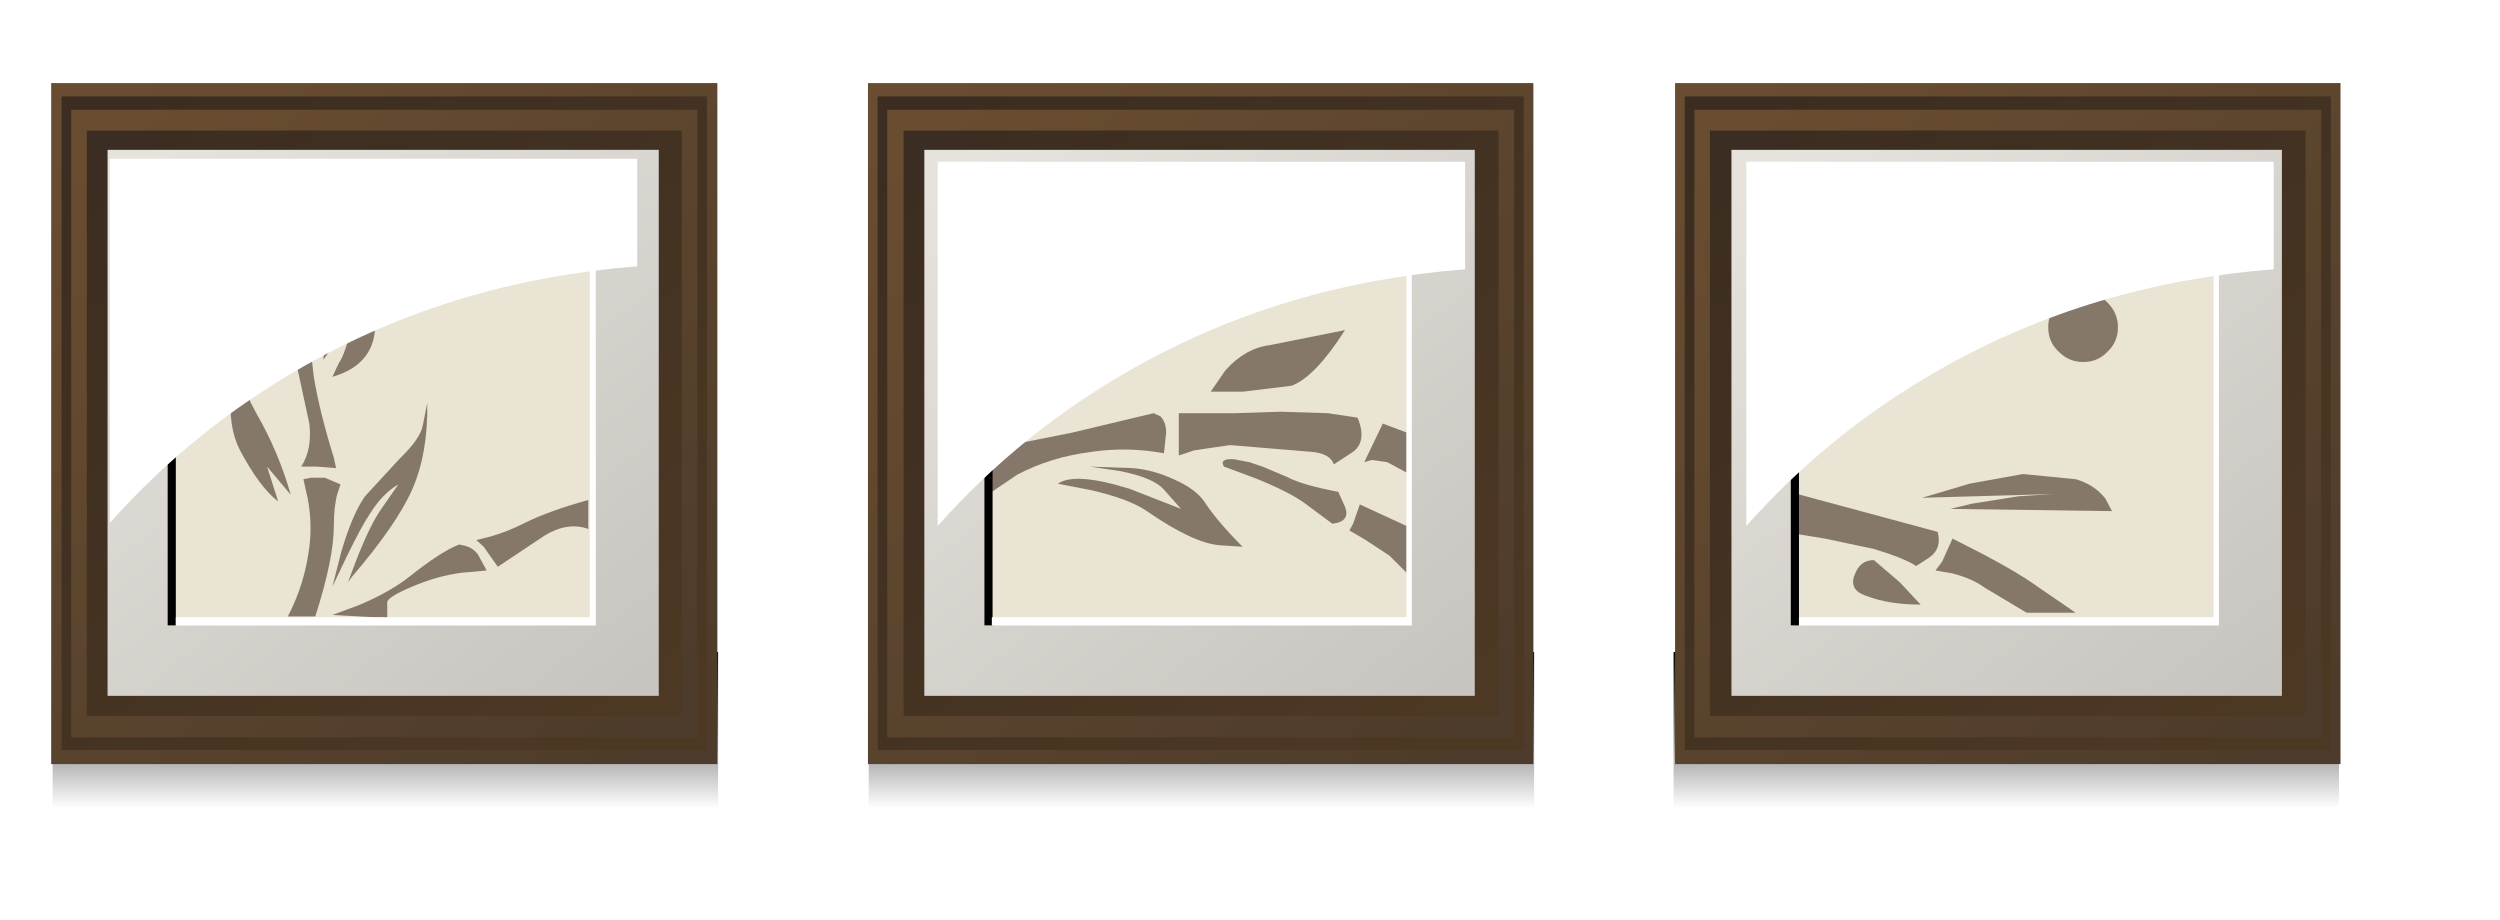 <?xml version="1.0" encoding="UTF-8" standalone="no"?>
<svg xmlns:xlink="http://www.w3.org/1999/xlink" height="62.0px" width="168.5px" xmlns="http://www.w3.org/2000/svg">
  <g transform="matrix(1.0, 0.0, 0.0, 1.0, 0.0, 0.0)">
    <use height="54.3" transform="matrix(0.0, 0.105, -0.826, 0.0, 48.4, 43.95)" width="100.6" xlink:href="#sprite0"/>
    <use height="54.3" transform="matrix(0.0, 0.105, -0.826, 0.0, 103.4, 43.95)" width="100.6" xlink:href="#sprite0"/>
    <use height="54.3" transform="matrix(0.0, 0.105, -0.826, 0.0, 157.65, 43.95)" width="100.6" xlink:href="#sprite0"/>
    <use height="45.9" transform="matrix(1.0, 0.0, 0.0, 1.0, 3.45, 5.6)" width="44.9" xlink:href="#shape1"/>
    <use height="27.9" transform="matrix(1.0, 0.0, 0.0, 1.0, 11.3, 14.25)" width="28.85" xlink:href="#sprite1"/>
    <use height="45.9" transform="matrix(1.0, 0.0, 0.0, 1.0, 11.85, 5.6)" width="91.5" xlink:href="#shape3"/>
    <use height="27.9" transform="matrix(1.0, 0.0, 0.0, 1.0, 66.35, 14.25)" width="28.8" xlink:href="#sprite2"/>
    <use height="27.6" transform="matrix(1.0, 0.0, 0.0, 1.0, 66.85, 14.55)" width="28.3" xlink:href="#shape4"/>
    <use height="24.55" transform="matrix(1.0, 0.0, 0.0, 1.0, 63.2, 10.9)" width="35.55" xlink:href="#sprite3"/>
    <use height="45.9" transform="matrix(1.0, 0.0, 0.0, 1.0, 112.9, 5.6)" width="44.85" xlink:href="#shape6"/>
    <use height="27.9" transform="matrix(1.0, 0.0, 0.0, 1.0, 120.7, 14.25)" width="28.85" xlink:href="#sprite4"/>
    <use height="27.6" transform="matrix(1.0, 0.0, 0.0, 1.0, 121.25, 14.55)" width="28.3" xlink:href="#shape4"/>
    <use height="24.55" transform="matrix(1.0, 0.0, 0.0, 1.0, 117.7, 10.9)" width="35.55" xlink:href="#sprite3"/>
    <use height="24.55" transform="matrix(1.0, 0.0, 0.0, 1.0, 7.4, 10.7)" width="35.55" xlink:href="#sprite3"/>
    <use height="0.0" id="price_tag_pt" transform="matrix(1.0, 0.0, 0.0, 1.0, 80.0, 58.45)" width="0.0" xlink:href="#sprite5"/>
  </g>
  <defs>
    <g id="sprite0" transform="matrix(1.0, 0.0, 0.0, 1.0, 0.0, 0.0)">
      <use height="54.3" transform="matrix(1.0, 0.0, 0.0, 1.0, 0.0, 0.0)" width="100.6" xlink:href="#shape0"/>
    </g>
    <g id="shape0" transform="matrix(1.0, 0.0, 0.0, 1.0, 0.0, 0.0)">
      <path d="M100.6 54.3 L0.0 54.3 0.0 0.0 100.6 0.0 100.6 54.3" fill="url(#gradient0)" fill-rule="evenodd" stroke="none"/>
    </g>
    <linearGradient gradientTransform="matrix(0.061, 0.0, 0.0, 0.033, 50.3, 27.15)" gradientUnits="userSpaceOnUse" id="gradient0" spreadMethod="pad" x1="-819.2" x2="819.2">
      <stop offset="0.0" stop-color="#000000"/>
      <stop offset="1.0" stop-color="#000000" stop-opacity="0.0"/>
    </linearGradient>
    <g id="shape1" transform="matrix(1.0, 0.0, 0.0, 1.0, -3.45, -5.6)">
      <path d="M48.35 5.6 L48.35 51.5 3.45 51.5 3.45 5.6 48.35 5.6" fill="url(#gradient1)" fill-rule="evenodd" stroke="none"/>
      <path d="M47.65 6.5 L47.65 50.55 4.15 50.55 4.15 6.5 47.65 6.5" fill="url(#gradient2)" fill-rule="evenodd" stroke="none"/>
      <path d="M47.0 7.4 L47.0 49.7 4.8 49.7 4.8 7.4 47.0 7.4" fill="url(#gradient3)" fill-rule="evenodd" stroke="none"/>
      <path d="M45.95 8.8 L45.95 48.25 5.85 48.25 5.85 8.8 45.95 8.8" fill="url(#gradient4)" fill-rule="evenodd" stroke="none"/>
      <path d="M44.4 10.1 L44.4 46.9 7.25 46.9 7.25 10.1 44.4 10.1" fill="url(#gradient5)" fill-rule="evenodd" stroke="none"/>
      <path d="M40.15 42.15 L11.3 42.15 11.3 14.25 40.15 14.25 40.15 42.15" fill="#e9e4d4" fill-rule="evenodd" stroke="none"/>
      <path d="M20.75 21.2 L19.05 21.7 19.25 19.8 Q19.35 18.75 18.25 14.25 L19.0 14.25 20.75 21.2" fill="#85786a" fill-rule="evenodd" stroke="none"/>
      <path d="M19.35 22.45 L20.75 21.9 21.15 25.4 Q21.55 27.8 22.5 30.85 L22.65 31.55 21.35 31.45 20.3 31.45 Q21.05 30.3 20.85 28.55 L20.05 24.85 19.35 22.45" fill="#85786a" fill-rule="evenodd" stroke="none"/>
      <path d="M20.45 32.3 L20.95 32.2 21.9 32.2 22.95 32.65 22.75 33.25 Q22.5 34.1 22.5 35.45 22.5 37.65 21.25 41.55 L19.4 41.55 Q20.55 39.35 20.85 36.85 21.05 35.3 20.75 33.65 L20.45 32.3" fill="#85786a" fill-rule="evenodd" stroke="none"/>
      <path d="M27.8 32.95 Q26.75 35.35 23.7 38.9 L23.45 39.25 24.15 37.4 Q25.0 35.3 25.7 34.3 L26.85 32.65 Q25.8 33.25 24.95 34.6 24.4 35.4 23.35 37.55 L22.4 39.55 23.0 37.2 Q23.75 34.65 24.6 33.45 L26.95 30.9 Q28.35 29.55 28.5 28.65 L28.8 27.15 Q28.85 30.55 27.8 32.95" fill="#85786a" fill-rule="evenodd" stroke="none"/>
      <path d="M19.6 33.35 L18.0 31.45 18.75 33.8 Q17.5 32.85 16.15 30.3 15.35 28.7 15.6 26.4 L16.0 24.45 16.15 25.25 Q16.45 26.35 17.3 27.9 18.75 30.4 19.6 33.35" fill="#85786a" fill-rule="evenodd" stroke="none"/>
      <path d="M31.4 36.8 Q31.9 36.95 32.2 37.35 L32.8 38.45 31.15 38.6 Q29.5 38.8 27.75 39.55 26.1 40.25 26.1 40.6 L26.1 41.65 22.4 41.45 24.15 40.8 Q26.2 39.95 27.55 38.9 29.75 37.15 30.95 36.7 L31.4 36.8" fill="#85786a" fill-rule="evenodd" stroke="none"/>
      <path d="M33.55 38.2 L32.6 36.85 32.1 36.4 33.1 36.15 Q34.3 35.8 35.35 35.25 37.1 34.4 39.65 33.7 L39.65 35.65 Q38.25 35.15 36.7 36.1 L33.55 38.2" fill="#85786a" fill-rule="evenodd" stroke="none"/>
      <path d="M23.8 19.35 L24.75 18.45 25.15 20.0 Q25.45 21.8 25.15 22.95 24.65 24.75 22.4 25.4 L22.85 24.45 Q23.25 23.9 23.7 22.0 L23.25 22.35 22.35 23.45 21.8 24.25 Q21.8 23.6 22.4 21.7 22.75 20.5 23.8 19.35" fill="#85786a" fill-rule="evenodd" stroke="none"/>
      <path d="M18.3 19.3 Q17.4 19.75 16.15 18.3 L15.05 16.75 15.7 16.65 17.05 16.8 Q17.75 17.15 18.3 18.05 18.85 19.0 18.3 19.3" fill="#85786a" fill-rule="evenodd" stroke="none"/>
    </g>
    <linearGradient gradientTransform="matrix(0.022, 0.028, 0.028, -0.022, 26.1, 28.75)" gradientUnits="userSpaceOnUse" id="gradient1" spreadMethod="pad" x1="-819.2" x2="819.2">
      <stop offset="0.0" stop-color="#694d30"/>
      <stop offset="1.0" stop-color="#4d3b2b"/>
    </linearGradient>
    <linearGradient gradientTransform="matrix(0.021, 0.027, 0.027, -0.021, 26.1, 28.75)" gradientUnits="userSpaceOnUse" id="gradient2" spreadMethod="pad" x1="-819.2" x2="819.2">
      <stop offset="0.0" stop-color="#3b2d21"/>
      <stop offset="1.0" stop-color="#4d3823"/>
    </linearGradient>
    <linearGradient gradientTransform="matrix(0.021, 0.026, 0.026, -0.021, 26.05, 28.75)" gradientUnits="userSpaceOnUse" id="gradient3" spreadMethod="pad" x1="-819.2" x2="819.2">
      <stop offset="0.0" stop-color="#694d30"/>
      <stop offset="1.0" stop-color="#4d3b2b"/>
    </linearGradient>
    <linearGradient gradientTransform="matrix(0.019, 0.025, 0.025, -0.019, 26.05, 28.75)" gradientUnits="userSpaceOnUse" id="gradient4" spreadMethod="pad" x1="-819.2" x2="819.2">
      <stop offset="0.0" stop-color="#3b2d21"/>
      <stop offset="1.0" stop-color="#4d3823"/>
    </linearGradient>
    <linearGradient gradientTransform="matrix(0.018, 0.023, 0.023, -0.018, 26.0, 28.7)" gradientUnits="userSpaceOnUse" id="gradient5" spreadMethod="pad" x1="-819.2" x2="819.2">
      <stop offset="0.0" stop-color="#e6e2dc"/>
      <stop offset="1.0" stop-color="#c8c4bf"/>
    </linearGradient>
    <g id="sprite1" transform="matrix(1.0, 0.0, 0.0, 1.0, 0.0, 0.0)">
      <use height="27.9" transform="matrix(1.0, 0.0, 0.0, 1.0, 0.0, 0.0)" width="28.85" xlink:href="#shape2"/>
    </g>
    <g id="shape2" transform="matrix(1.0, 0.0, 0.0, 1.0, 0.0, 0.0)">
      <path d="M0.0 27.9 L0.0 0.0 28.85 0.0 28.85 0.3 0.55 0.3 0.55 27.9 0.0 27.9" fill="#000000" fill-rule="evenodd" stroke="none"/>
    </g>
    <g id="shape3" transform="matrix(1.0, 0.0, 0.0, 1.0, -11.85, -5.6)">
      <path d="M39.75 41.6 L39.75 14.55 40.15 14.55 40.15 42.15 11.85 42.15 11.85 41.6 39.75 41.6" fill="#ffffff" fill-rule="evenodd" stroke="none"/>
      <path d="M103.35 51.5 L58.5 51.5 58.5 5.6 103.35 5.6 103.35 51.5" fill="url(#gradient6)" fill-rule="evenodd" stroke="none"/>
      <path d="M102.7 50.55 L59.15 50.55 59.15 6.5 102.7 6.5 102.7 50.55" fill="url(#gradient7)" fill-rule="evenodd" stroke="none"/>
      <path d="M102.05 7.4 L102.05 49.7 59.8 49.7 59.8 7.4 102.05 7.4" fill="url(#gradient8)" fill-rule="evenodd" stroke="none"/>
      <path d="M101.0 8.8 L101.0 48.25 60.9 48.25 60.9 8.8 101.0 8.8" fill="url(#gradient9)" fill-rule="evenodd" stroke="none"/>
      <path d="M99.4 10.1 L99.4 46.9 62.3 46.9 62.3 10.1 99.4 10.1" fill="url(#gradient10)" fill-rule="evenodd" stroke="none"/>
      <path d="M95.15 42.15 L66.35 42.15 66.35 14.25 95.15 14.25 95.15 42.15" fill="#e9e4d4" fill-rule="evenodd" stroke="none"/>
      <path d="M66.85 33.15 L66.85 30.15 68.3 29.95 72.3 29.15 77.75 27.85 78.2 28.05 Q78.6 28.45 78.6 29.15 L78.45 30.55 Q76.0 30.1 73.6 30.45 70.8 30.8 68.55 32.0 L66.85 33.15" fill="#85786a" fill-rule="evenodd" stroke="none"/>
      <path d="M91.5 28.15 Q92.2 29.85 91.05 30.55 L89.9 31.3 Q89.65 30.55 88.35 30.45 L82.9 30.0 80.5 30.35 79.45 30.7 79.45 27.85 83.2 27.85 86.3 27.75 89.5 27.85 91.5 28.15" fill="#85786a" fill-rule="evenodd" stroke="none"/>
      <path d="M91.95 31.15 L93.2 28.55 94.8 29.15 94.8 31.85 93.5 31.15 92.45 31.0 91.95 31.15" fill="#85786a" fill-rule="evenodd" stroke="none"/>
      <path d="M71.3 32.6 Q72.45 31.8 76.15 32.95 L79.6 34.3 78.45 33.0 Q77.75 32.2 75.5 31.75 L73.45 31.45 76.3 31.55 Q77.7 31.65 79.1 32.3 80.6 32.95 81.2 33.85 82.05 35.15 83.75 36.85 L82.2 36.75 Q80.4 36.6 77.3 34.45 76.15 33.65 73.6 33.05 L71.3 32.6" fill="#85786a" fill-rule="evenodd" stroke="none"/>
      <path d="M81.6 26.4 L82.6 24.95 Q83.95 23.45 85.65 23.25 L90.65 22.25 Q88.65 25.4 87.05 26.0 L83.75 26.4 81.6 26.4" fill="#85786a" fill-rule="evenodd" stroke="none"/>
      <path d="M89.8 35.3 L88.05 34.0 Q87.0 33.2 84.65 32.25 L82.5 31.45 Q82.15 30.9 83.15 30.95 L84.2 31.15 85.1 31.45 86.75 32.15 Q87.8 32.7 90.2 33.15 L90.65 34.15 Q91.05 35.15 89.8 35.3" fill="#85786a" fill-rule="evenodd" stroke="none"/>
      <path d="M91.65 34.0 L94.8 35.45 94.8 38.6 93.65 37.45 92.05 36.4 90.95 35.75 91.2 35.3 91.65 34.0" fill="#85786a" fill-rule="evenodd" stroke="none"/>
    </g>
    <linearGradient gradientTransform="matrix(0.022, 0.028, 0.028, -0.022, 81.1, 28.75)" gradientUnits="userSpaceOnUse" id="gradient6" spreadMethod="pad" x1="-819.2" x2="819.2">
      <stop offset="0.0" stop-color="#694d30"/>
      <stop offset="1.0" stop-color="#4d3b2b"/>
    </linearGradient>
    <linearGradient gradientTransform="matrix(0.021, 0.027, 0.027, -0.021, 81.1, 28.75)" gradientUnits="userSpaceOnUse" id="gradient7" spreadMethod="pad" x1="-819.2" x2="819.2">
      <stop offset="0.0" stop-color="#3b2d21"/>
      <stop offset="1.0" stop-color="#4d3823"/>
    </linearGradient>
    <linearGradient gradientTransform="matrix(0.021, 0.026, 0.026, -0.021, 81.1, 28.75)" gradientUnits="userSpaceOnUse" id="gradient8" spreadMethod="pad" x1="-819.2" x2="819.2">
      <stop offset="0.0" stop-color="#694d30"/>
      <stop offset="1.0" stop-color="#4d3b2b"/>
    </linearGradient>
    <linearGradient gradientTransform="matrix(0.019, 0.025, 0.025, -0.019, 81.1, 28.75)" gradientUnits="userSpaceOnUse" id="gradient9" spreadMethod="pad" x1="-819.2" x2="819.2">
      <stop offset="0.0" stop-color="#3b2d21"/>
      <stop offset="1.0" stop-color="#4d3823"/>
    </linearGradient>
    <linearGradient gradientTransform="matrix(0.018, 0.023, 0.023, -0.018, 81.0, 28.7)" gradientUnits="userSpaceOnUse" id="gradient10" spreadMethod="pad" x1="-819.2" x2="819.2">
      <stop offset="0.0" stop-color="#e6e2dc"/>
      <stop offset="1.0" stop-color="#c8c4bf"/>
    </linearGradient>
    <g id="sprite2" transform="matrix(1.0, 0.0, 0.0, 1.0, 0.0, 0.0)">
      <use height="27.9" transform="matrix(0.998, 0.0, 0.0, 1.0, 0.0, 0.0)" width="28.85" xlink:href="#shape2"/>
    </g>
    <g id="shape4" transform="matrix(1.0, 0.0, 0.0, 1.0, -121.25, -14.55)">
      <path d="M149.2 41.6 L149.2 14.55 149.55 14.55 149.55 42.15 121.25 42.15 121.25 41.6 149.2 41.6" fill="#ffffff" fill-rule="evenodd" stroke="none"/>
    </g>
    <g id="sprite3" transform="matrix(1.0, 0.0, 0.0, 1.0, 0.0, 0.0)">
      <use height="24.55" transform="matrix(1.0, 0.0, 0.0, 1.0, 0.0, 0.0)" width="35.55" xlink:href="#shape5"/>
    </g>
    <g id="shape5" transform="matrix(1.0, 0.0, 0.0, 1.0, 0.0, 0.0)">
      <path d="M35.55 7.25 Q23.25 8.2 13.05 14.0 5.65 18.2 0.0 24.55 L0.0 0.0 35.55 0.0 35.55 7.25" fill="#ffffff" fill-rule="evenodd" stroke="none"/>
    </g>
    <g id="shape6" transform="matrix(1.0, 0.0, 0.0, 1.0, -112.9, -5.6)">
      <path d="M157.75 5.6 L157.75 51.5 112.9 51.5 112.9 5.6 157.75 5.6" fill="url(#gradient11)" fill-rule="evenodd" stroke="none"/>
      <path d="M157.1 6.5 L157.1 50.55 113.55 50.55 113.55 6.5 157.1 6.5" fill="url(#gradient12)" fill-rule="evenodd" stroke="none"/>
      <path d="M156.45 7.4 L156.45 49.7 114.2 49.7 114.2 7.4 156.45 7.4" fill="url(#gradient13)" fill-rule="evenodd" stroke="none"/>
      <path d="M155.4 8.8 L155.4 48.25 115.25 48.25 115.25 8.8 155.4 8.8" fill="url(#gradient14)" fill-rule="evenodd" stroke="none"/>
      <path d="M153.8 10.1 L153.8 46.9 116.7 46.9 116.7 10.1 153.8 10.1" fill="url(#gradient15)" fill-rule="evenodd" stroke="none"/>
      <path d="M149.55 42.15 L120.7 42.15 120.7 14.25 149.55 14.25 149.55 42.15" fill="#e9e4d4" fill-rule="evenodd" stroke="none"/>
      <path d="M130.6 35.85 Q130.9 37.0 130.0 37.6 L129.15 38.15 Q128.3 37.6 126.3 37.0 L123.0 36.3 121.15 36.0 121.15 33.3 130.6 35.85" fill="#85786a" fill-rule="evenodd" stroke="none"/>
      <path d="M131.6 36.3 L133.75 37.4 Q136.1 38.65 137.2 39.45 L139.9 41.3 136.6 41.3 133.75 39.6 Q132.95 39.0 131.6 38.65 L130.45 38.45 130.9 37.85 131.6 36.3" fill="#85786a" fill-rule="evenodd" stroke="none"/>
      <path d="M132.75 32.6 L136.35 31.95 139.9 32.3 Q141.15 32.65 141.9 33.6 L142.35 34.45 131.45 34.3 132.9 33.95 136.05 33.45 138.35 33.3 129.55 33.55 132.75 32.6" fill="#85786a" fill-rule="evenodd" stroke="none"/>
      <path d="M126.3 37.75 L128.05 39.25 129.45 40.75 Q127.3 40.75 125.75 40.15 124.6 39.75 125.0 38.75 125.35 37.75 126.3 37.75" fill="#85786a" fill-rule="evenodd" stroke="none"/>
      <path d="M142.75 22.05 Q142.75 23.05 142.05 23.7 141.4 24.4 140.4 24.4 139.45 24.4 138.75 23.7 138.05 23.05 138.05 22.05 138.05 21.1 138.75 20.4 139.45 19.7 140.4 19.7 141.4 19.7 142.05 20.4 142.75 21.1 142.75 22.05" fill="#85786a" fill-rule="evenodd" stroke="none"/>
    </g>
    <linearGradient gradientTransform="matrix(0.022, 0.028, 0.028, -0.022, 135.5, 28.75)" gradientUnits="userSpaceOnUse" id="gradient11" spreadMethod="pad" x1="-819.2" x2="819.2">
      <stop offset="0.0" stop-color="#694d30"/>
      <stop offset="1.0" stop-color="#4d3b2b"/>
    </linearGradient>
    <linearGradient gradientTransform="matrix(0.021, 0.027, 0.027, -0.021, 135.5, 28.75)" gradientUnits="userSpaceOnUse" id="gradient12" spreadMethod="pad" x1="-819.2" x2="819.2">
      <stop offset="0.0" stop-color="#3b2d21"/>
      <stop offset="1.0" stop-color="#4d3823"/>
    </linearGradient>
    <linearGradient gradientTransform="matrix(0.021, 0.026, 0.026, -0.021, 135.5, 28.75)" gradientUnits="userSpaceOnUse" id="gradient13" spreadMethod="pad" x1="-819.2" x2="819.2">
      <stop offset="0.0" stop-color="#694d30"/>
      <stop offset="1.0" stop-color="#4d3b2b"/>
    </linearGradient>
    <linearGradient gradientTransform="matrix(0.019, 0.025, 0.025, -0.019, 135.5, 28.75)" gradientUnits="userSpaceOnUse" id="gradient14" spreadMethod="pad" x1="-819.2" x2="819.2">
      <stop offset="0.0" stop-color="#3b2d21"/>
      <stop offset="1.0" stop-color="#4d3823"/>
    </linearGradient>
    <linearGradient gradientTransform="matrix(0.018, 0.023, 0.023, -0.018, 135.4, 28.7)" gradientUnits="userSpaceOnUse" id="gradient15" spreadMethod="pad" x1="-819.2" x2="819.2">
      <stop offset="0.0" stop-color="#e6e2dc"/>
      <stop offset="1.0" stop-color="#c8c4bf"/>
    </linearGradient>
    <g id="sprite4" transform="matrix(1.0, 0.0, 0.0, 1.0, 0.0, 0.0)">
      <use height="27.9" transform="matrix(1.0, 0.0, 0.0, 1.0, 0.0, 0.0)" width="28.85" xlink:href="#shape2"/>
    </g>
  </defs>
</svg>
